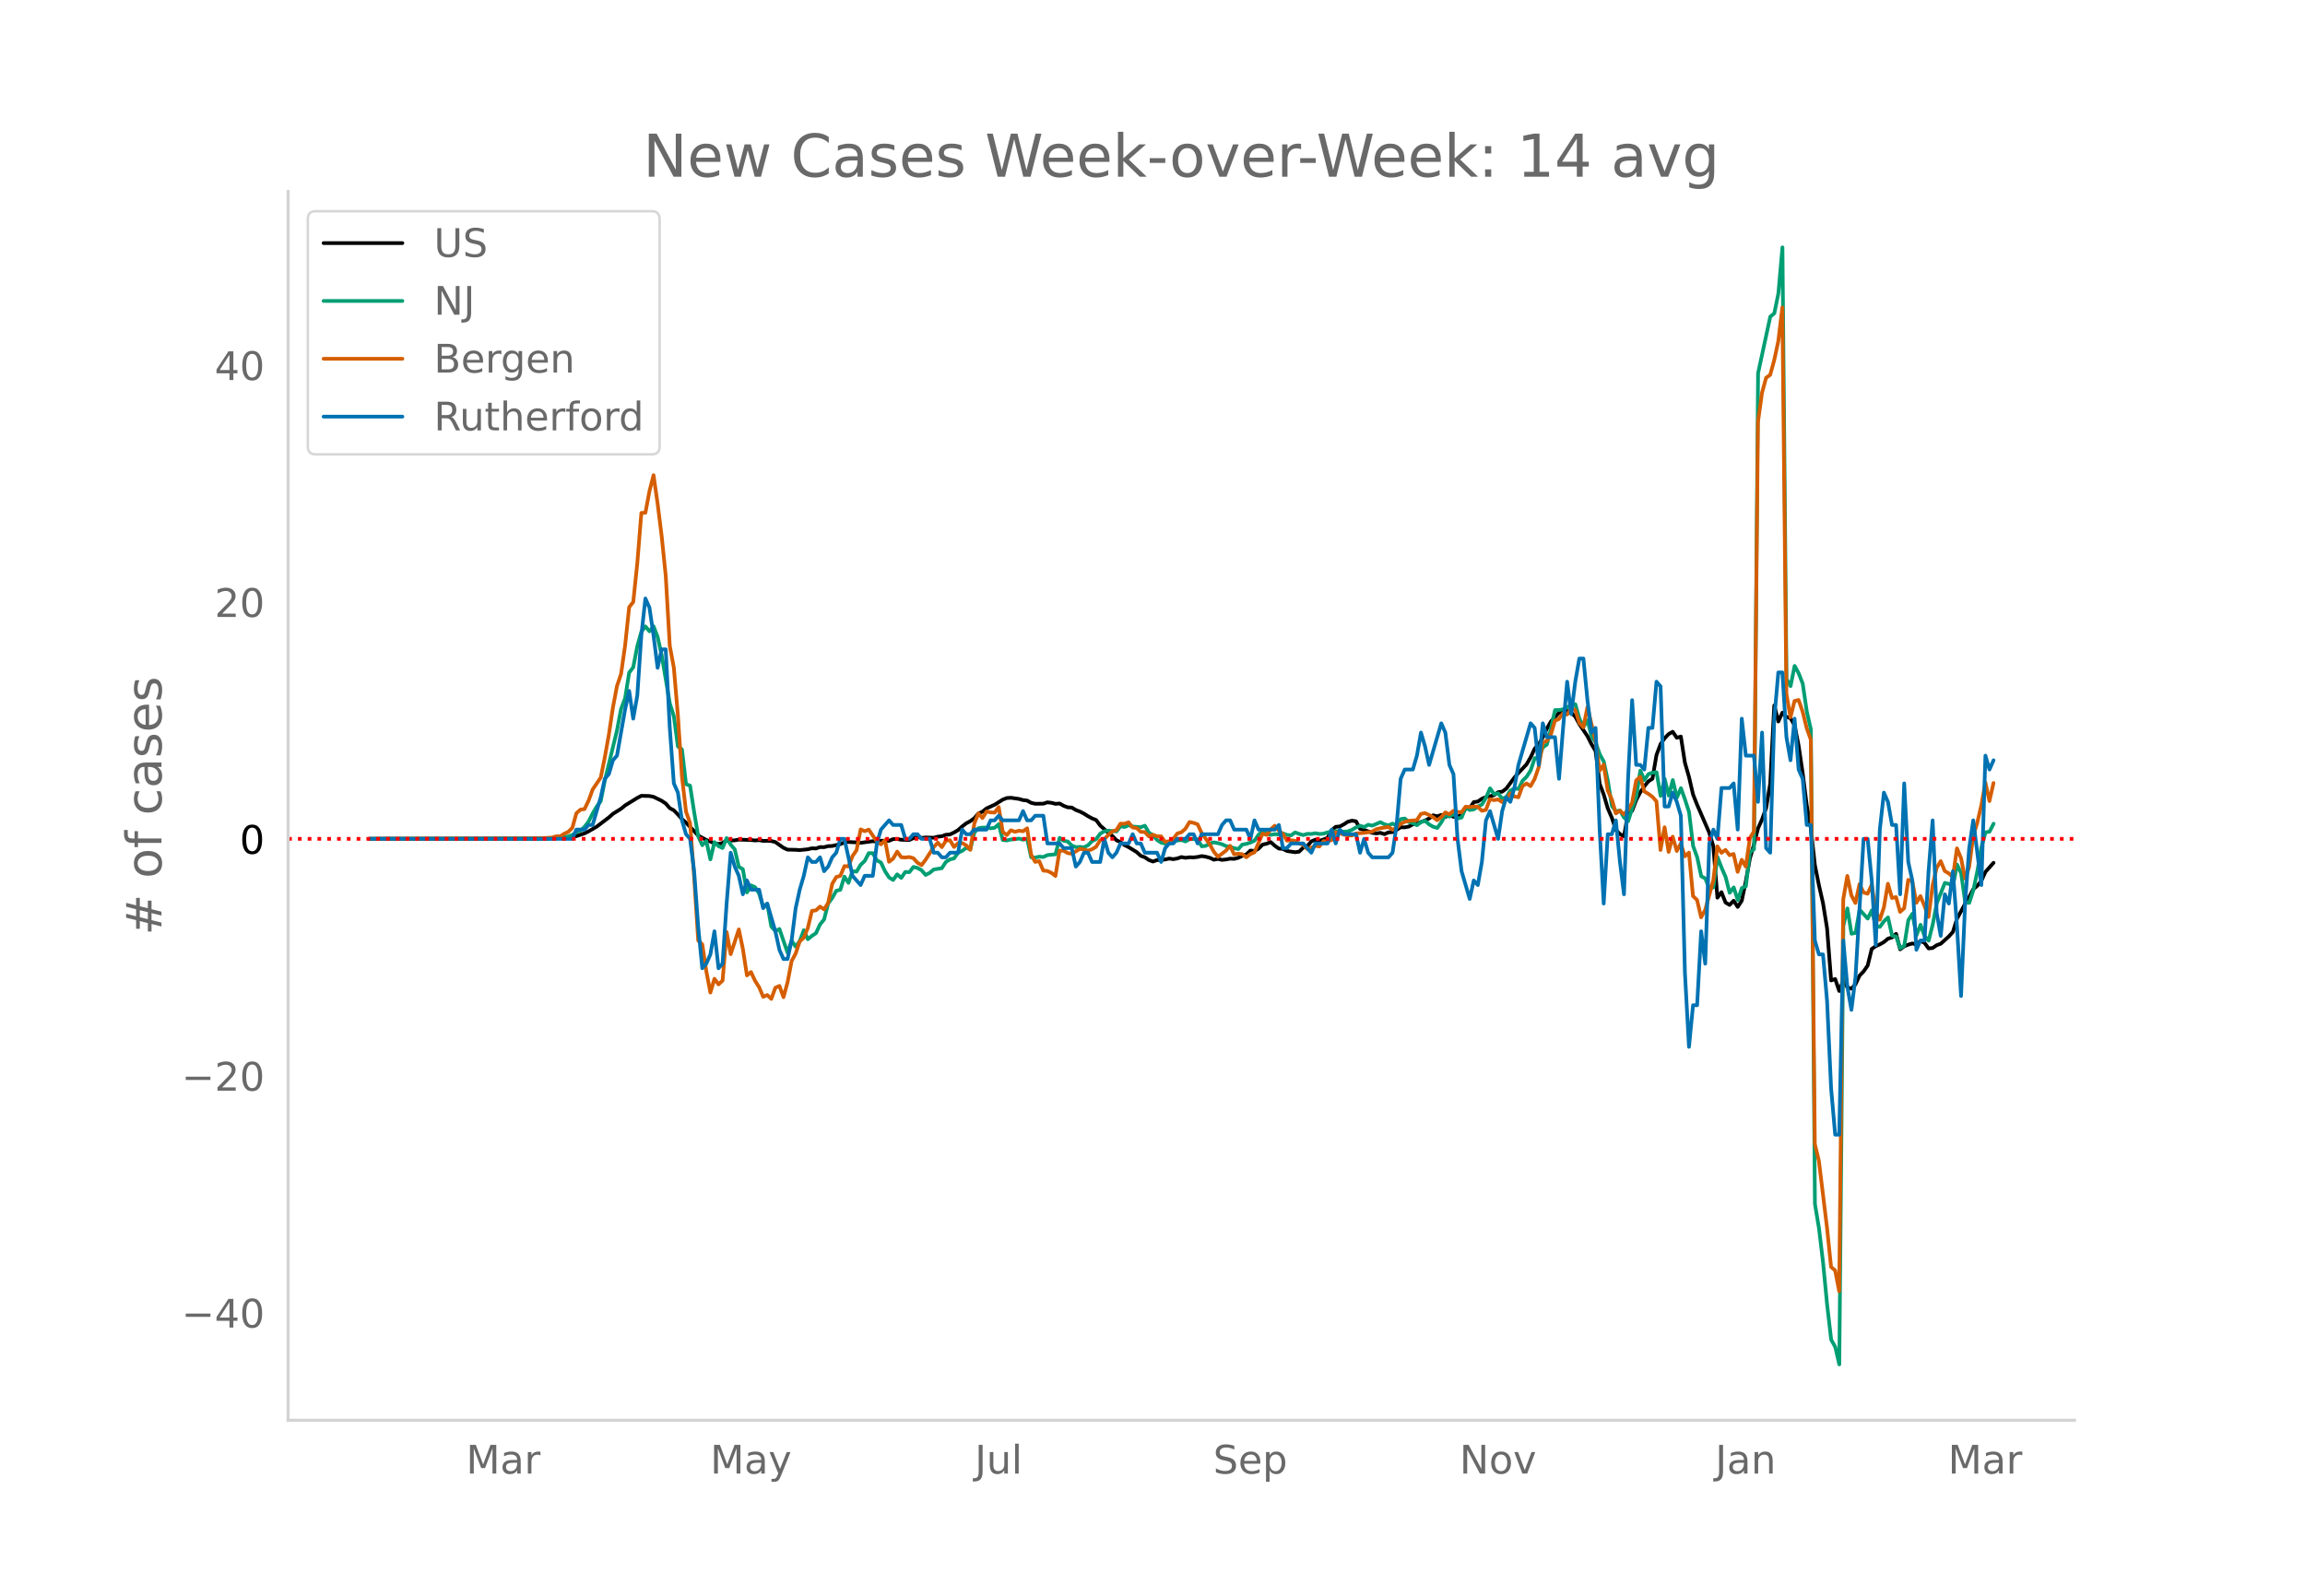 <svg height="864" viewBox="0 0 936 648" width="1248" xmlns="http://www.w3.org/2000/svg" xmlns:xlink="http://www.w3.org/1999/xlink"><defs><style>*{stroke-linecap:butt;stroke-linejoin:round}</style></defs><g id="figure_1"><path d="M0 648h936V0H0z" style="fill:#fff" id="patch_1"/><g id="axes_1"><path d="M117 576.72h725.4V77.76H117z" style="fill:none" id="patch_2"/><path clip-path="url(#p1a6fd7a86a)" d="m149.973 340.626 70.891-.113 8.243-.276 1.649-.116 1.649-.228 1.648-.374 3.297-1.121 1.65-.81 3.296-1.898 4.946-3.75 1.649-1.465 3.297-2.065 1.649-1.355 4.946-3.046 1.648-.857 3.298.086 1.648.335 3.298 1.599 1.648 1.105 1.649 1.876 1.648.885 1.65 1.694 1.648 1.854 1.648 1.474 3.298 3.43 1.648 1.816 3.298 1.75 3.297 1.372 1.648.295 1.65-.427 1.648-.983 1.648.014 1.649-.1 1.649-.291 4.946.17 1.648.17 1.649-.128 1.648.3 1.65-.025 1.648.089 1.648.423 3.298 2.32 1.648.756 3.298.073 1.648.113 3.297-.341 1.65-.39 1.648.074 1.648-.57 1.649.04 1.649-.416 1.648-.068 3.298-.743 1.648-.716 1.649-.169 3.297.172 1.649.178 4.946-.67 1.648.147 1.649-.337 3.297.037 1.649-.69 1.648-.054 1.65.317 3.296.091 1.649-.752 1.649-.504 1.648.415 1.649-.176 3.297.102 1.649-.438 1.648-.164 1.65-.602 1.648-.123 1.648-.793 1.649-.97 1.649-1.47 1.648-1.272 1.649-.887 1.649-1.207 1.648-1.874 1.649-.78 1.648-1.32 3.298-1.505 3.297-2.063 1.649-.658 1.648-.106 3.298.473 1.648.469 1.649.194 1.648.92 1.65.378 3.296-.037 1.649-.546 1.649.19 1.648.428 1.649-.147 1.649.934 1.648.626 1.649.083 1.648.994 1.65.63 1.648.846 1.648 1.048 1.649.887 1.649.668 1.648 2.209 3.298 2.997 1.648 1.24 1.649 1.764 1.648.747 1.65 1.222 1.648.826 3.297 2.016 1.649 1.514 1.648.602 1.649 1.102 1.649.62 1.648-.602 1.649-.041 1.648-.207 1.65-.367 1.648.25 1.648-.288 1.649-.57 1.649.305 1.648-.214 1.649.058 1.649-.188 1.648-.356 1.649.264 1.648.432 1.65.784 1.648-.334 1.648.404 1.649-.184 1.649-.317 1.648.082 1.649-.427 1.649-.78 1.648-.599 1.649-1.569 1.648.168 1.65-.922 1.648-1.674 1.648-.352 1.649-.667 1.649 1.487 1.648 1.157 1.649.149 1.649.828 3.297.503 1.648-.235 1.65-1.637 1.648-.567 1.648-1.969 1.649-.676 1.649.441 1.648-.53 1.649-.674 1.649-3.076 1.648-1.39 1.649-.146 1.648-.86 1.65-1.072 1.648-.422 1.648.251 1.649 3.068 1.649.416 3.297 1.2 1.649.243 1.648-.249 1.649.55 1.648-.732 1.65-.104 1.648-.908 1.648-1.054 1.649.032 1.649-.312 1.648-.919 1.649-.334 3.297-1.21 1.649-.811 1.648-1.309 1.65.416 1.648-.559 1.648.799 1.649-.737 1.649.689 1.648.02 1.649-.99 1.649-2.298 1.648-.22 1.649-2.47 1.648-.236 1.65-1.132 1.648-.687 1.648-.32 1.649-.474 1.649-1.19 1.648-.206 1.649-1.238 3.297-4.47 1.649-1.898 3.297-3.484 1.649-2.851 1.648-3.51 1.649-1.797 1.649-2.803 1.648-3.57 1.649-2.875 3.297-3.562 3.297-.739 1.65.712 1.648 1.63 1.648 3.015 3.298 4.902 1.648 3.252 1.649 2.765 1.649 13.286 1.648 4.361 1.649 5.642 1.648 3.793 1.65 5.026 1.648 1.626 1.648.927 1.649-9.525 1.649-.85 1.648-4.355 1.649-3.15 1.649-2.436 1.648-2.026 1.649-1.061 1.648-9.638 1.65-4.415 1.648-2.36 1.648-1.737 1.649-.913 1.649 2.435 1.648-.499 1.649 10.642 1.649 5.74 1.648 7.122 1.649 4.189 4.946 11.375 1.648 5.478 1.649 20.875 1.649-2.217 1.648 4.184 1.649.981 1.649-1.71 1.648 2.52 1.649-2.542 1.648-7.917 1.65-9.215 1.648-5.668 1.648-6.532 1.649-3.69 1.649-4.604 1.648-9.852 1.649-31.78 1.649 6.51 1.648-3.582 1.649 1.724 1.648.499 1.65 2.897 1.648 8.286 1.648 11.092 1.649 13.084 1.649 9.273 1.648 14.988 1.649 8.223 1.649 7.237 1.648 10.227 1.649 21.202 1.648-.58 1.65 4.864 1.648-4.404 1.648 2.944 1.649.506 1.649-1.758 1.648-3.518 1.649-1.72 1.649-2.376 1.648-6.745 1.649-1.143 1.648-.712 1.65-.947 1.648-1.372 1.648-.506 1.649-1.457 1.649 6.294 1.648-1.259 1.649-.644 1.649-.487 1.648.413 1.649-1.439 1.648.782 1.65 2.256 1.648-.168 1.648-1.137 1.649-.595 3.297-2.977 1.649-1.835 1.649-5.355 3.297-6.063 1.648-2.74 1.65-3.165 1.648-1.389 1.648-2.01 1.649-3.624 3.297-3.707h0" style="fill:none;stroke:#000;stroke-linecap:round;stroke-width:1.5" id="line2d_1"/><path clip-path="url(#p1a6fd7a86a)" d="m149.973 340.624 72.54-.104 4.946-.251 3.297-.623 1.649-.58 1.648-1.165 1.649-.533 1.648-1.605 1.65-2.14 1.648-3.275 1.648-2.843 1.649-2.17 1.649-8.358 4.946-20.368 1.648-8.69 1.649-4.414 1.648-10.37 1.65-2.161 1.648-8.571 1.648-5.86 1.649-2.181 1.649 2 1.648-2.04 1.649 4.279 1.649 7.391 3.297 19.56 1.648 5.283 1.65 12.264 1.648 1.219 1.648 14.105 1.649.635 1.649 10.702 1.648 9.824 1.649 3.624 1.649-1.686 1.648 7.445 1.649-7 1.648 1.616 1.65.77 1.648-4.023 1.648 2.646 1.649 1.95 1.649 7.066 1.648.986 1.649 9.41 1.649-2.87 1.648.735 1.649 2.592 1.648 5.4 1.65-1.22 1.648 9.218 1.648 1.856 1.649-.866 3.297 9.607 1.649-4.807 1.649 2.37 1.648-2.281 1.649-4.39 1.648 3.67 1.65-1.365 1.648-1.106 1.648-3.547 1.649-2.011 1.649-6.498 1.648-2.212 1.649-2.96 1.649-.374 1.648-5.357 1.649 2.533 1.648-4.734 1.65.162 1.648-2.765 1.648-1.547 1.649-3.195 1.649.043 1.648 2.927 1.649.855 1.649 3.52 1.648 2.53 1.649 1.04 1.648-2.29 1.65 1.435 1.648-2.425 1.648.1 1.649-2.123 1.649.41 1.648.928 1.649 1.915 1.649-.843 1.648-1.37 3.297-.53 1.65-2.548 1.648-1.021 1.648-.402 1.649-2.313 1.649-.74 1.648-1.252 1.649.564 1.649-6.753 1.648-1.767 1.649-.26 1.648.016 1.65.279 1.648-.202 1.648-1.454 1.649 6.428 1.649.167 1.648-.406 1.649-.109 1.649-.263 1.648.48 1.649-.426 1.648 7.554 1.65.105 1.648-.345 1.648.12 1.649-.766 3.297-.328 1.649-6.653 1.649 1.184 1.648.27 1.649 1.664 1.648.63 1.65-.108 1.648.178 1.648-.844 1.649-1.686 1.649-.812 1.648-2.19 1.649-.982 1.649-.247 3.297.298 1.648-2.089 1.65.294 1.648-.72 1.648.546 3.298.244 1.648-.585 1.649 2.855 1.649.97 1.648 1.985 1.649 1.064 1.648.394 1.65-.089 1.648-1.238 1.648.085 1.649-.208 1.649.568 1.648-.924 1.649-.054 1.649.15 1.648 2.808 1.649-.193 1.648-.975 1.65-.433 1.648.314 1.648.452 1.649.762 1.649.29 1.648.55 1.649.347 1.649-1.833 1.648-.27 1.649-.546 1.648-.781 1.65-2.425 1.648-1.435 1.648 1.063 1.649.445 1.649-.27 1.648.092 1.649-.402 1.649.623 1.648.166 1.649-1.176 1.648.607 1.65.472 1.648-.506 1.648.042 1.649-.286 1.649.302 1.648-.14 1.649-.526 1.649-.29 1.648-.166 1.649.012 1.648.197 1.65-.14 1.648-.638 1.648-1.001 1.649-.639 1.649.5 1.648-.925 1.649.367 3.297-1.407 1.649.881 1.648.41 1.65-.707 1.648.839 1.648-2.665 1.649-.248 1.649 1.44 1.648.463 1.649.809 1.649-1.273 1.648-.503 1.649 1.459 1.648.955 1.65.491 1.648-2.305 1.648-2.982 1.649.669 1.649-1.122 1.648 1.907 1.649-.425 1.649-4.092 1.648 1.048 1.649-.255 1.648-1.16 1.65-.813 1.648-2.765 1.648-3.814 1.649 2.382 1.649-.348 1.648 2.209 1.649-.685 1.649-2.638 1.648-.854 1.649.193 1.648-3.342 1.65-1.609 1.648-2.576 1.648-5.005 1.649.07 1.649-4.417 1.648-1.18 1.649-6.563 1.649-7.391 1.648-.035 1.649-.279 1.648-.835 1.65-1.075 1.648-.17 1.648 5.89 1.649 3.249 1.649-2.6 1.648 6.591 1.649 2.387 1.649 4.792 1.648 2.967 1.649 7.805 1.648 10.265 1.65 2.135 1.648-.317 1.648 2.881 1.649 1.431 1.649-5.179 1.648-4.664 1.649-10.68 1.649 3.826 1.648-2.402 1.649-.6 1.648-.139 1.65 9.6 1.648-6.896 1.648 6.757 1.649-6.289 1.649 7.12 1.648-3.844 1.649 4.583 1.649 5.114 1.648 13.811 1.649 4.526 1.648 7.735 1.65.901 1.648 4.07 1.648-.473 1.649-12.288 1.649 4.286 1.648 3.786 1.649 6.429 1.649-2.182 1.648 5.14 1.649-4.861 1.648-.754 1.65-13.774 1.648-1.272 1.648-193.292 4.946-22.936 1.649-1.376 1.649-8.092 1.648-18.685 1.649 175.318 1.648 2.831 1.65-8.188 1.648 3.013 1.648 4.243 1.649 11.31 1.649 7.194 1.648 192.738 1.649 9.925 1.649 13.82 1.648 17.122 1.649 14.253 1.648 2.904 1.65 7.117 1.648-178.091 1.648-7.067 1.649 10.27 1.649-.33 1.648-9.445 3.298 3.62 1.648-3.31 1.649 6.447 1.648.232 1.65-2.27 1.648-1.574 1.648 7.399 1.649.356 1.649 4.811 1.648-1.075 1.649-10.397 1.649-2.587 1.648 8.826 1.649-4.336 1.648 4.564 1.65 1.888 1.648-6.506 1.648-8.656 3.298-8.312 1.648.445 1.649.7 1.649-8.56 1.648 3.49 1.649 11.796 1.648.263 1.65-5.101 1.648-7.775 1.648-9.758 1.649-6.01 1.649-.29 1.648-3.226h0" style="fill:none;stroke:#009e73;stroke-linecap:round;stroke-width:1.5" id="line2d_2"/><path clip-path="url(#p1a6fd7a86a)" d="m149.973 340.624 64.297-.11 8.243-.295 1.648-.11 1.649-.516h1.649l1.648-1.032 1.649-.774 1.649-1.622 1.648-5.933 1.649-1.474 1.648-.221 1.65-3.427 1.648-4.496 3.297-4.902 1.649-8.18 1.648-9.25 1.649-11.02 1.649-8.696 1.648-4.902 1.649-11.571 1.648-15.552 1.65-2.063 1.648-15.736 1.648-20.453 1.649-.074 1.649-8.807 1.648-6.45 1.649 11.535 1.649 13.23 1.648 16.067 1.649 28.487 1.648 8.881 1.65 19.458 1.648 24.765 1.648 14.225 1.649 4.643 1.649 22.074 1.648 25.612 1.649 1.548 1.649 10.982 1.648 8.587 1.649-5.602 1.648 2.285 1.65-1.548 1.648-19.716 1.648 8.992 3.298-10.06 1.648 7.96 1.649 10.724 1.649-1.364 1.648 3.575 1.649 2.58 1.648 3.906 1.65-.737 1.648 1.584 1.648-4.532 1.649-.738 1.649 4.57 1.648-6.007 1.649-8.66 1.649-3.059 1.648-4.938 1.649-1.474 1.648-4.017 1.65-6.891 1.648-.221 1.648-1.511 1.649 1.142 1.649-2.653 1.648-7.739 1.649-2.764 1.649-.479 1.648-3.943 1.649.11 1.648-4.2 1.65-2.396 1.648-8.44 1.648.738 1.649-.627 3.297 4.828 1.649 1.142 1.649-1.695 1.648 8.771 1.649-1.29 1.648-2.837 1.65 2.284 1.648.11 1.648-.183 1.649.479 1.649 1.842 1.648.958 1.649-2.21 3.297-5.123 1.649-1.806 1.648 1.843 1.65-2.654 1.648-.147 1.648 2.727 1.649-1.548 1.649-.037 1.648.922 1.649 1.842 1.649-10.76 1.648-4.054 1.649 1.88 1.648-2.654 1.65.368 1.648.074 1.648-2.248 1.649 10.135 1.649 1.216 1.648-1.917 1.649.627 1.649-.442 1.648.22 1.649-1.215L418.7 347l1.65 2.985 1.648-.295 1.648 3.833 1.649.147 1.649.774 1.648 1.253 1.649-10.282 1.649.037 1.648.958 1.649.258 1.648-.921 1.65-1.069 1.648.295 1.648.442 1.649-.553 1.649-.995 1.648-2.653 1.649-.368 1.649-1.77 1.648-1.473 1.649-.516 1.648-2.617 1.65.037 1.648-.59 1.648 2.1 1.649.222 1.649 1.548 1.648.074 1.649 1.768 1.649-.663 1.648.627h1.649l1.648 2.248 1.65-.222 1.648-.884 1.648-2.285 1.649-.479 1.649-1.437 1.648-2.727 1.649.331 1.649.59 1.648 3.538 3.297 4.606 1.65 2.985 1.648 2.064 3.297-2.506 1.649-1.953 1.648 3.464 1.649-.258 1.649.184 1.648 1.253 1.649-1.29 1.648-.7 3.298-7.628 1.648.553 1.649-2.248 1.649-1.511 1.648 1.99 1.649 1.327 1.649 2.763 1.648-.147 1.649.184 1.648 1.069 1.65.59 1.648 1.695 1.648-.553 1.649-.737 1.649.258 1.648-2.174 1.649.147 1.649-.553 1.648-3.206 1.649.332 1.648.663 1.65.295 1.648.037 1.648-.81 3.298-.259 3.297-.516 1.649-.958 1.648-.405 3.297-.516 1.65 1.142 1.648-.774 1.648-1.584 1.649-.848 1.649-.405 3.297-.295 1.649-2.543 1.648-.295 1.649.737 1.648.922 1.65 1.216 1.648-1.253 1.648-1.917 1.649.774 1.649-1.437 1.648.442 1.649.185 1.649-2.285 1.648.147 1.649-.22 1.648.073 1.65 1.658 1.648-.368 1.648-4.386 1.649.442 1.649-.294 1.648 1.068 1.649-1.105 1.649-2.432 1.648 1.253 1.649.331 1.648-4.496 1.65-1.105 1.648 1.068 1.648-2.91 1.649-4.755 1.649-10.024 1.648-.663 1.649-2.616 1.649-5.565 1.648-.737 1.649-2.285 1.648.48 1.65-2.433 1.648.553 1.648 5.343 1.649 1.77 1.649-8.219 3.297 13.71 1.649 12.123 1.648-2.506 1.649 10.54 1.648 3.538 1.65 5.749 1.648-1.106 1.648 1.511 1.649-1.842 1.649-2.875 1.648-9.065 1.649-1.511 1.649 5.97 1.648.958 1.649 1.216 1.648 1.843 1.65 19.752 1.648-9.213 1.648 9.987 1.649-6.191 1.649 5.823 1.648-3.022 1.649 5.196 1.649-1.511 1.648 17.652 1.649 1.585 1.648 7.038 1.65-2.985 3.296-12.05 1.649-13.783 1.649 2.617 1.648-1.18 1.649 2.138 1.649-.48 1.648 7.26 1.649-4.9 1.648 2.763 1.65-11.535 1.648-2.763 1.648-166.313 1.649-11.83 1.649-6.044 1.648-1.179 1.649-5.97 1.649-7.665 1.648-13.746 1.649 156.916 1.648 9.508 1.65-6.634 1.648-.405 1.648 4.754 1.649 6.707 1.649 4.606 1.648 164.213 1.649 6.891 3.297 27.123 1.649 15.92 1.648 1.437 1.65 8.44 1.648-159.164 1.648-9.471 1.649 7.886 1.649 3.096 1.648-7.629 1.649 3.354 1.649.516 1.648-3.612 1.649 10.65 1.648 3.538 1.65-4.975 1.648-9.655 1.648 5.786 1.649-.369 1.649 6.007 1.648-1.474 1.649-11.534 1.649.59 1.648 8.733 1.649-2.727 1.648 4.017 1.65 4.459 1.648-12.825 1.648-7.112 1.649-2.727 1.649 4.017 1.648.958 1.649 1.437 1.649-11.608 1.648 3.98 1.649 8.292 1.648-4.68 1.65-12.604 1.648-5.38 1.648-7.113 1.649-9.213 1.649 7.518 1.648-7.334h0" style="fill:none;stroke:#d55e00;stroke-linecap:round;stroke-width:1.5" id="line2d_3"/><path clip-path="url(#p1a6fd7a86a)" d="M149.973 340.624h82.432l1.648-3.753h3.297l1.65-1.877h1.648l3.297-11.262 1.649-7.508 1.648-1.877 1.649-5.63 1.649-1.877 3.297-18.77 1.648-7.507 1.65 11.261 1.648-9.385 1.648-24.4 1.649-15.015 1.649 3.754 1.648 11.261 1.649 13.139 1.649-7.508h1.648l1.649 31.908 1.648 22.523 1.65 3.754 1.648 11.262 1.648 5.63 1.649 1.877 1.649 13.139 1.648 22.523 1.649 16.893 1.649-1.877 1.648-3.754 1.649-9.385 1.648 15.016 1.65-1.877 1.648-24.4 1.648-20.647 1.649 5.631 1.649 3.754 1.648 7.508 1.649-5.631 1.649 3.754h3.297l1.648 7.507 1.65-1.877 3.296 11.262 1.649 7.508 1.649 3.754h1.648l1.649-7.508 1.649-13.139 1.648-7.507 1.649-5.631 1.648-7.508 1.65 1.877h1.648l1.648-1.877 1.649 5.63 1.649-1.876 1.648-3.754 1.649-1.877 1.649-5.63h1.648l3.297 15.015 3.298 3.754 1.648-3.754h3.298l1.648-13.139 1.649-5.63 3.297-3.754 1.649 1.877h3.297l1.649 5.63h1.648l1.649-1.877h1.649l1.648 1.877h3.298l1.648 5.631h1.649l1.648 1.877h1.65l1.648-1.877h3.297l1.649-9.384 1.648 1.876h1.649l1.649-1.876h4.945l1.65-3.754h1.648l1.648-1.877 1.649 1.877h6.595l1.648-3.754 1.649 3.754h1.648l1.65-1.877h3.296l1.649 11.261h4.946l1.649 1.877h3.297l1.648 7.508 1.65-1.877 1.648-3.754h1.648l1.649 3.754h3.297l1.649-9.385 1.649 5.631 1.648 1.877 1.649-1.877 1.648-3.754h3.298l1.648-3.754 1.649 3.754h1.649l1.648 3.754h4.946l1.649 3.754 1.648-5.63 1.65-1.878h1.648l1.648-1.877h3.298l1.648-1.877h1.649l1.649 3.754 1.648-3.754h6.595l1.648-3.753 1.649-1.877h1.649l1.648 3.754h4.946l1.649 3.753 1.648-7.507 1.65 3.754h6.594l1.648-1.877 1.649 9.384h1.649l1.648-1.877h4.946l3.297 3.754 1.649-3.754h4.946l1.649-5.63 1.648 5.63 1.649-5.63 1.648 1.876h4.946l1.649 7.508 1.649-5.63 1.648 5.63 1.649 1.877h6.594l1.65-1.877 1.648-11.261 1.648-18.77 1.649-3.754h3.297l1.649-5.63 1.649-9.385 1.648 5.63 1.649 7.508 4.946-16.892 1.648 3.754 1.649 13.138 1.649 3.754 1.648 26.277 1.649 13.139 3.297 11.262 1.649-7.508 1.648 1.877 1.65-9.385 1.648-16.892 1.648-3.754 3.298 11.261 1.648-11.261 1.649-5.631 1.649 1.877 1.648-5.63 1.649-9.386 4.946-16.892 1.648 1.877 1.649 15.015 1.649-16.892 1.648 5.63h3.298l1.648 16.893 1.649-20.646 1.648-18.77 1.65 13.14 1.648-13.14 1.648-9.384h1.649l1.649 16.892 1.648 13.139 1.649-1.877 1.649 41.293 1.648 30.03 1.649-28.154h1.648l1.65-5.63 1.648 16.892 1.648 13.139 1.649-46.924 1.649-31.908 1.648 26.277h1.649l1.649 1.877 1.648-16.892h1.649l1.648-18.77 1.65 1.878 1.648 48.8h1.648l1.649-5.63 1.649 3.753 1.648 5.63 1.649 63.816 1.649 30.031 1.648-16.892h1.649l1.648-30.03 1.65 13.138 1.648-48.8 1.648-5.631 1.649 3.753 1.649-20.646h3.297l1.649-1.877 1.648 18.77 1.649-45.047 1.648 15.016h3.298l1.648 18.769 1.649-28.154 1.649 46.923 1.648 1.877 1.649-54.43 1.649-18.77h1.648l1.649 26.277 1.648 9.385 1.65-16.893 1.648 20.646 1.648 3.754 1.649 18.77h1.649l1.648 46.923 1.649 5.63h1.649l1.648 18.77 1.649 35.662 1.648 18.77h1.65l1.648-78.832 1.648 18.77 1.649 9.384 1.649-13.139 3.297-56.308h1.649l1.648 16.893 1.649 26.277 1.648-46.923 1.65-15.016 1.648 3.754 1.648 9.385h1.649l1.649 28.154 1.648-45.047 1.649 31.908 1.649 7.508 1.648 28.154 1.649-3.754h1.648l1.65-28.154 1.648-20.646 1.648 37.538 1.649 9.385 1.649-16.892 1.648 3.753 1.649-13.138 1.649 22.523 1.648 28.154 1.649-37.539 1.648-22.523 1.65-11.261 3.296 26.277 1.649-52.554 1.649 5.63 1.648-3.753h0" style="fill:none;stroke:#0072b2;stroke-linecap:round;stroke-width:1.5" id="line2d_4"/><path clip-path="url(#p1a6fd7a86a)" d="M117 340.624h725.4" style="fill:none;stroke:red;stroke-dasharray:1.5,2.475;stroke-dashoffset:0;stroke-width:1.5" id="line2d_5"/><path d="M117 576.72V77.76" style="fill:none;stroke:#d3d3d3;stroke-linecap:square;stroke-linejoin:miter;stroke-width:1.25" id="patch_3"/><path d="M117 576.72h725.4" style="fill:none;stroke:#d3d3d3;stroke-linecap:square;stroke-linejoin:miter;stroke-width:1.25" id="patch_4"/><g id="matplotlib.axis_1"><g id="xtick_1"><g style="fill:#696969" transform="matrix(.16 0 0 -.16 189.284 598.378)" id="text_1"><defs><path d="M9.813 72.906h14.703l18.593-49.61 18.703 49.61h14.704V0H66.89v64.016l-18.797-50h-9.907l-18.796 50V0H9.813z" id="DejaVuSans-77"/><path d="M34.281 27.484q-10.89 0-15.093-2.484-4.204-2.484-4.204-8.5 0-4.781 3.157-7.594 3.156-2.797 8.562-2.797 7.485 0 12 5.297 4.516 5.297 4.516 14.078v2zm17.922 3.72V0H43.22v8.297Q40.14 3.328 35.547.953q-4.594-2.375-11.234-2.375-8.391 0-13.36 4.719Q6 8.016 6 15.922q0 9.219 6.172 13.906 6.187 4.688 18.437 4.688h12.61v.89q0 6.203-4.078 9.594-4.078 3.39-11.453 3.39-4.688 0-9.141-1.124-4.438-1.125-8.531-3.375v8.312q4.921 1.906 9.562 2.844 4.64.953 9.031.953 11.875 0 17.735-6.156 5.86-6.14 5.86-18.64z" id="DejaVuSans-97"/><path d="M41.11 46.297q-1.516.875-3.297 1.281Q36.03 48 33.89 48q-7.625 0-11.703-4.953-4.079-4.953-4.079-14.234V0H9.08v54.688h9.03v-8.5q2.844 4.984 7.375 7.39Q30.031 56 36.531 56q.922 0 2.047-.125 1.125-.11 2.484-.36z" id="DejaVuSans-114"/></defs><use xlink:href="#DejaVuSans-77"/><use x="86.279" xlink:href="#DejaVuSans-97"/><use x="147.559" xlink:href="#DejaVuSans-114"/></g></g><g id="xtick_2"><g style="fill:#696969" transform="matrix(.16 0 0 -.16 288.405 598.378)" id="text_2"><defs><path d="M32.172-5.078q-3.797-9.766-7.422-12.735-3.61-2.984-9.656-2.984H7.906v7.516h5.282q3.703 0 5.75 1.765Q21-9.766 23.483-3.219l1.61 4.094-22.11 53.813H12.5l17.094-42.766 17.093 42.766h9.516z" id="DejaVuSans-121"/></defs><use xlink:href="#DejaVuSans-77"/><use x="86.279" xlink:href="#DejaVuSans-97"/><use x="147.559" xlink:href="#DejaVuSans-121"/></g></g><g id="xtick_3"><g style="fill:#696969" transform="matrix(.16 0 0 -.16 395.859 598.378)" id="text_3"><defs><path d="M9.813 72.906h9.859V5.078q0-13.187-5-19.14-5-5.954-16.094-5.954h-3.75v8.297h3.078q6.531 0 9.219 3.672Q9.813-4.39 9.813 5.078z" id="DejaVuSans-74"/><path d="M8.5 21.578v33.11h8.984V21.922q0-7.766 3.016-11.656 3.031-3.875 9.094-3.875 7.265 0 11.484 4.64 4.234 4.64 4.234 12.656v31h8.985V0h-8.984v8.406Q42.047 3.422 37.718 1q-4.313-2.422-10.032-2.422-9.421 0-14.312 5.86Q8.5 10.296 8.5 21.578zM31.11 56z" id="DejaVuSans-117"/><path d="M9.422 75.984h8.984V0H9.422z" id="DejaVuSans-108"/></defs><use xlink:href="#DejaVuSans-74"/><use x="29.492" xlink:href="#DejaVuSans-117"/><use x="92.871" xlink:href="#DejaVuSans-108"/></g></g><g id="xtick_4"><g style="fill:#696969" transform="matrix(.16 0 0 -.16 492.647 598.378)" id="text_4"><defs><path d="M53.516 70.516V60.89q-5.61 2.687-10.594 4-4.984 1.328-9.625 1.328-8.047 0-12.422-3.125t-4.375-8.89q0-4.845 2.906-7.313 2.907-2.453 11.016-3.97l5.953-1.218q11.031-2.11 16.281-7.406 5.25-5.297 5.25-14.172 0-10.61-7.11-16.078-7.093-5.469-20.812-5.469-5.172 0-11.015 1.172Q13.14.922 6.89 3.219v10.156q6-3.36 11.765-5.078 5.766-1.703 11.328-1.703 8.438 0 13.032 3.312 4.593 3.328 4.593 9.485 0 5.359-3.297 8.39-3.296 3.032-10.812 4.547L27.484 33.5q-11.03 2.188-15.968 6.875-4.922 4.688-4.922 13.047 0 9.672 6.812 15.234 6.813 5.563 18.766 5.563 5.14 0 10.453-.938 5.328-.922 10.89-2.765z" id="DejaVuSans-83"/><path d="M56.203 29.594v-4.39H14.891q.593-9.282 5.593-14.142 5-4.859 13.938-4.859 5.172 0 10.031 1.266 4.86 1.265 9.656 3.812v-8.5Q49.266.734 44.187-.344 39.11-1.422 33.892-1.422q-13.094 0-20.735 7.61-7.64 7.625-7.64 20.625 0 13.421 7.25 21.296Q20.016 56 32.328 56q11.031 0 17.453-7.11 6.422-7.093 6.422-19.296zm-8.984 2.64q-.094 7.36-4.125 11.75-4.032 4.407-10.672 4.407-7.516 0-12.031-4.25-4.516-4.25-5.203-11.97z" id="DejaVuSans-101"/><path d="M18.11 8.203v-29H9.077v75.484h9.031v-8.296q2.844 4.875 7.157 7.234Q29.594 56 35.594 56q9.968 0 16.187-7.906 6.235-7.907 6.235-20.797T51.78 6.484q-6.218-7.906-16.187-7.906-6 0-10.328 2.375-4.313 2.375-7.157 7.25zm30.578 19.094q0 9.906-4.079 15.547-4.078 5.64-11.203 5.64-7.14 0-11.218-5.64-4.079-5.64-4.079-15.547 0-9.906 4.078-15.547 4.079-5.64 11.22-5.64 7.124 0 11.202 5.64t4.078 15.547z" id="DejaVuSans-112"/></defs><use xlink:href="#DejaVuSans-83"/><use x="63.477" xlink:href="#DejaVuSans-101"/><use x="125" xlink:href="#DejaVuSans-112"/></g></g><g id="xtick_5"><g style="fill:#696969" transform="matrix(.16 0 0 -.16 592.679 598.378)" id="text_5"><defs><path d="M9.813 72.906h13.28l32.329-60.984v60.984h9.562V0h-13.28L19.39 60.984V0H9.813z" id="DejaVuSans-78"/><path d="M30.61 48.39q-7.22 0-11.422-5.64-4.204-5.64-4.204-15.453 0-9.813 4.172-15.453 4.188-5.64 11.453-5.64 7.188 0 11.375 5.655 4.203 5.672 4.203 15.438 0 9.719-4.203 15.406-4.187 5.688-11.375 5.688zm0 7.61q11.718 0 18.406-7.625 6.703-7.61 6.703-21.078 0-13.422-6.703-21.078-6.688-7.64-18.407-7.64-11.765 0-18.437 7.64-6.656 7.656-6.656 21.078 0 13.469 6.656 21.078Q18.844 56 30.609 56z" id="DejaVuSans-111"/><path d="M2.984 54.688H12.5L29.594 8.797l17.093 45.89h9.516L35.687 0H23.485z" id="DejaVuSans-118"/></defs><use xlink:href="#DejaVuSans-78"/><use x="74.805" xlink:href="#DejaVuSans-111"/><use x="135.986" xlink:href="#DejaVuSans-118"/></g></g><g id="xtick_6"><g style="fill:#696969" transform="matrix(.16 0 0 -.16 696.528 598.378)" id="text_6"><defs><path d="M54.89 33.016V0h-8.984v32.719q0 7.765-3.031 11.61-3.031 3.858-9.078 3.858-7.281 0-11.484-4.64-4.204-4.625-4.204-12.64V0H9.08v54.688h9.03v-8.5q3.235 4.937 7.594 7.374Q30.078 56 35.797 56q9.422 0 14.25-5.828 4.844-5.828 4.844-17.156z" id="DejaVuSans-110"/></defs><use xlink:href="#DejaVuSans-74"/><use x="29.492" xlink:href="#DejaVuSans-97"/><use x="90.771" xlink:href="#DejaVuSans-110"/></g></g><g id="xtick_7"><g style="fill:#696969" transform="matrix(.16 0 0 -.16 791.036 598.378)" id="text_7"><use xlink:href="#DejaVuSans-77"/><use x="86.279" xlink:href="#DejaVuSans-97"/><use x="147.559" xlink:href="#DejaVuSans-114"/></g></g></g><g id="matplotlib.axis_2"><g id="ytick_1"><g style="fill:#696969" transform="matrix(.16 0 0 -.16 73.733 539.083)" id="text_8"><defs><path d="M10.594 35.5h62.593v-8.297H10.594z" id="DejaVuSans-8722"/><path d="M37.797 64.313 12.89 25.39h24.906zm-2.594 8.593H47.61V25.391h10.407v-8.203H47.609V0h-9.812v17.188H4.89v9.515z" id="DejaVuSans-52"/><path d="M31.781 66.406q-7.61 0-11.453-7.5Q16.5 51.422 16.5 36.375q0-14.984 3.828-22.484 3.844-7.5 11.453-7.5 7.672 0 11.5 7.5 3.844 7.5 3.844 22.484 0 15.047-3.844 22.531-3.828 7.5-11.5 7.5zm0 7.813q12.266 0 18.735-9.703 6.468-9.688 6.468-28.141 0-18.406-6.468-28.11-6.47-9.687-18.735-9.687-12.25 0-18.718 9.688-6.47 9.703-6.47 28.109 0 18.453 6.47 28.14Q19.53 74.22 31.78 74.22z" id="DejaVuSans-48"/></defs><use xlink:href="#DejaVuSans-8722"/><use x="83.789" xlink:href="#DejaVuSans-52"/><use x="147.412" xlink:href="#DejaVuSans-48"/></g></g><g id="ytick_2"><g style="fill:#696969" transform="matrix(.16 0 0 -.16 73.733 442.893)" id="text_9"><defs><path d="M19.188 8.297h34.421V0H7.33v8.297q5.609 5.812 15.296 15.594 9.703 9.797 12.188 12.64 4.734 5.313 6.609 9 1.89 3.688 1.89 7.25 0 5.813-4.078 9.469-4.078 3.672-10.625 3.672-4.64 0-9.797-1.61-5.14-1.609-11-4.89v9.969Q13.767 71.78 18.938 73q5.188 1.219 9.485 1.219 11.328 0 18.062-5.672 6.735-5.656 6.735-15.125 0-4.5-1.688-8.531-1.672-4.016-6.125-9.485-1.218-1.422-7.765-8.187-6.532-6.766-18.453-18.922z" id="DejaVuSans-50"/></defs><use xlink:href="#DejaVuSans-8722"/><use x="83.789" xlink:href="#DejaVuSans-50"/><use x="147.412" xlink:href="#DejaVuSans-48"/></g></g><g id="ytick_3"><use xlink:href="#DejaVuSans-48" transform="matrix(.16 0 0 -.16 97.32 346.703)" id="text_10"/></g><g id="ytick_4"><g style="fill:#696969" transform="matrix(.16 0 0 -.16 87.14 250.513)" id="text_11"><use xlink:href="#DejaVuSans-50"/><use x="63.623" xlink:href="#DejaVuSans-48"/></g></g><g id="ytick_5"><g style="fill:#696969" transform="matrix(.16 0 0 -.16 87.14 154.324)" id="text_12"><use xlink:href="#DejaVuSans-52"/><use x="63.623" xlink:href="#DejaVuSans-48"/></g></g><g style="fill:#696969" transform="matrix(0 -.2 -.2 0 65.573 379.813)" id="text_13"><defs><path d="M51.125 44H36.922l-4.11-16.313h14.313zm-7.328 27.781-5.078-20.265h14.265L58.11 71.78h7.813L60.89 51.516h15.234V44h-17.14l-4-16.313h15.53V20.22H53.079L48 0h-7.813l5.032 20.219H30.906L25.875 0h-7.86l5.079 20.219H7.719v7.468h17.187L29 44H13.281v7.516h17.625l4.985 20.265z" id="DejaVuSans-35"/><path d="M37.11 75.984V68.5h-8.594q-4.828 0-6.72-1.953-1.874-1.953-1.874-7.031v-4.828h14.797v-6.985H19.922V0H10.89v47.703H2.297v6.984h8.594V58.5q0 9.125 4.25 13.297 4.25 4.187 13.468 4.187z" id="DejaVuSans-102"/><path d="M48.781 52.594v-8.407q-3.812 2.11-7.64 3.157-3.828 1.047-7.735 1.047-8.75 0-13.593-5.547-4.829-5.532-4.829-15.547 0-10.016 4.829-15.563 4.843-5.53 13.593-5.53 3.907 0 7.735 1.046 3.828 1.047 7.64 3.156V2.094Q45.016.344 40.984-.531q-4.015-.89-8.562-.89-12.36 0-19.64 7.765-7.266 7.765-7.266 20.953 0 13.375 7.343 21.031Q20.22 56 33.016 56q4.14 0 8.093-.86 3.953-.843 7.672-2.546z" id="DejaVuSans-99"/><path d="M44.281 53.078v-8.5q-3.797 1.953-7.906 2.922-4.094.984-8.5.984-6.688 0-10.031-2.047-3.344-2.046-3.344-6.156 0-3.125 2.39-4.906 2.391-1.781 9.626-3.39l3.078-.688q9.562-2.047 13.593-5.781 4.032-3.735 4.032-10.422 0-7.625-6.032-12.078-6.03-4.438-16.578-4.438-4.39 0-9.156.86Q10.688.296 5.422 2v9.281q4.984-2.594 9.812-3.89 4.829-1.282 9.579-1.282 6.343 0 9.75 2.172 3.421 2.172 3.421 6.125 0 3.656-2.468 5.61-2.453 1.953-10.813 3.765l-3.125.735q-8.344 1.75-12.062 5.39-3.704 3.64-3.704 9.985 0 7.718 5.47 11.906Q16.75 56 26.811 56q4.97 0 9.36-.734 4.406-.72 8.11-2.188z" id="DejaVuSans-115"/></defs><use xlink:href="#DejaVuSans-35"/><use x="83.789" xlink:href="#DejaVuSans-32"/><use x="115.576" xlink:href="#DejaVuSans-111"/><use x="176.758" xlink:href="#DejaVuSans-102"/><use x="211.963" xlink:href="#DejaVuSans-32"/><use x="243.75" xlink:href="#DejaVuSans-99"/><use x="298.73" xlink:href="#DejaVuSans-97"/><use x="360.01" xlink:href="#DejaVuSans-115"/><use x="412.109" xlink:href="#DejaVuSans-101"/><use x="473.633" xlink:href="#DejaVuSans-115"/></g></g><g style="fill:#696969" transform="matrix(.24 0 0 -.24 261.11 71.76)" id="text_14"><defs><path d="M4.203 54.688h8.985l11.234-42.672 11.172 42.672h10.593l11.235-42.672 11.187 42.672h8.985L63.28 0H52.688L40.922 44.828 29.109 0H18.5z" id="DejaVuSans-119"/><path d="M64.406 67.281v-10.39q-4.984 4.64-10.625 6.922-5.64 2.296-11.984 2.296-12.5 0-19.14-7.64-6.641-7.64-6.641-22.094 0-14.406 6.64-22.047 6.64-7.64 19.14-7.64 6.345 0 11.985 2.296 5.64 2.297 10.625 6.938V5.609Q59.234 2.094 53.437.33q-5.78-1.75-12.218-1.75-16.563 0-26.094 10.124-9.516 10.14-9.516 27.672 0 17.578 9.516 27.703 9.531 10.14 26.094 10.14 6.531 0 12.312-1.734 5.797-1.734 10.875-5.203z" id="DejaVuSans-67"/><path d="M3.328 72.906h9.953L28.61 11.281l15.282 61.625h11.093l15.328-61.625 15.282 61.625h10.015L77.297 0H64.89L49.516 63.281 33.984 0H21.578z" id="DejaVuSans-87"/><path d="M9.078 75.984h9.031V31.11l26.813 23.578H56.39l-29-25.578L57.625 0H45.906L18.11 26.703V0H9.08z" id="DejaVuSans-107"/><path d="M4.89 31.39h26.313v-8H4.891z" id="DejaVuSans-45"/><path d="M11.719 12.406h10.297V0H11.719zm0 39.297h10.297v-12.39H11.719z" id="DejaVuSans-58"/><path d="M12.406 8.297h16.11v55.625l-17.532-3.516v8.985l17.438 3.515h9.86V8.296H54.39V0H12.406z" id="DejaVuSans-49"/><path d="M45.406 27.984q0 9.766-4.031 15.125-4.016 5.375-11.297 5.375-7.219 0-11.25-5.375-4.031-5.359-4.031-15.125 0-9.718 4.031-15.093t11.25-5.375q7.281 0 11.297 5.375 4.031 5.375 4.031 15.093zm8.985-21.203q0-13.953-6.203-20.765Q42-20.797 29.203-20.797q-4.734 0-8.937.703-4.203.703-8.157 2.172v8.735q3.954-2.141 7.813-3.157 3.86-1.031 7.86-1.031 8.843 0 13.234 4.61 4.39 4.609 4.39 13.937v4.453q-2.781-4.844-7.125-7.234Q33.938 0 27.875 0 17.828 0 11.672 7.656q-6.156 7.672-6.156 20.328 0 12.688 6.156 20.344Q17.828 56 27.875 56q6.063 0 10.406-2.39 4.344-2.391 7.125-7.22v8.297h8.985z" id="DejaVuSans-103"/></defs><use xlink:href="#DejaVuSans-78"/><use x="74.805" xlink:href="#DejaVuSans-101"/><use x="136.328" xlink:href="#DejaVuSans-119"/><use x="218.115" xlink:href="#DejaVuSans-32"/><use x="249.902" xlink:href="#DejaVuSans-67"/><use x="319.727" xlink:href="#DejaVuSans-97"/><use x="381.006" xlink:href="#DejaVuSans-115"/><use x="433.105" xlink:href="#DejaVuSans-101"/><use x="494.629" xlink:href="#DejaVuSans-115"/><use x="546.729" xlink:href="#DejaVuSans-32"/><use x="578.516" xlink:href="#DejaVuSans-87"/><use x="671.518" xlink:href="#DejaVuSans-101"/><use x="733.041" xlink:href="#DejaVuSans-101"/><use x="794.564" xlink:href="#DejaVuSans-107"/><use x="852.475" xlink:href="#DejaVuSans-45"/><use x="890.434" xlink:href="#DejaVuSans-111"/><use x="951.615" xlink:href="#DejaVuSans-118"/><use x="1010.795" xlink:href="#DejaVuSans-101"/><use x="1072.318" xlink:href="#DejaVuSans-114"/><use x="1107.057" xlink:href="#DejaVuSans-45"/><use x="1139.141" xlink:href="#DejaVuSans-87"/><use x="1232.143" xlink:href="#DejaVuSans-101"/><use x="1293.666" xlink:href="#DejaVuSans-101"/><use x="1355.189" xlink:href="#DejaVuSans-107"/><use x="1413.1" xlink:href="#DejaVuSans-58"/><use x="1446.791" xlink:href="#DejaVuSans-32"/><use x="1478.578" xlink:href="#DejaVuSans-49"/><use x="1542.201" xlink:href="#DejaVuSans-52"/><use x="1605.824" xlink:href="#DejaVuSans-32"/><use x="1637.611" xlink:href="#DejaVuSans-97"/><use x="1698.891" xlink:href="#DejaVuSans-118"/><use x="1758.07" xlink:href="#DejaVuSans-103"/></g><g id="legend_1"><path d="M128.2 184.5h136.45q3.2 0 3.2-3.2V88.96q0-3.2-3.2-3.2H128.2q-3.2 0-3.2 3.2v92.34q0 3.2 3.2 3.2z" style="fill:none;opacity:.8;stroke:#ccc;stroke-linejoin:miter" id="patch_5"/><path d="M131.4 98.718h32" style="fill:none;stroke:#000;stroke-linecap:round;stroke-width:1.5" id="line2d_6"/><g style="fill:#696969" transform="matrix(.16 0 0 -.16 176.2 104.317)" id="text_15"><defs><path d="M8.688 72.906h9.921V28.61q0-11.718 4.235-16.875 4.25-5.14 13.781-5.14 9.469 0 13.719 5.14 4.25 5.157 4.25 16.875v44.297H64.5V27.391q0-14.25-7.063-21.532-7.046-7.28-20.812-7.28-13.828 0-20.89 7.28-7.047 7.282-7.047 21.532z" id="DejaVuSans-85"/></defs><use xlink:href="#DejaVuSans-85"/><use x="73.193" xlink:href="#DejaVuSans-83"/></g><path d="M131.4 122.203h32" style="fill:none;stroke:#009e73;stroke-linecap:round;stroke-width:1.5" id="line2d_8"/><g style="fill:#696969" transform="matrix(.16 0 0 -.16 176.2 127.802)" id="text_16"><use xlink:href="#DejaVuSans-78"/><use x="74.805" xlink:href="#DejaVuSans-74"/></g><path d="M131.4 145.688h32" style="fill:none;stroke:#d55e00;stroke-linecap:round;stroke-width:1.5" id="line2d_10"/><g style="fill:#696969" transform="matrix(.16 0 0 -.16 176.2 151.287)" id="text_17"><defs><path d="M19.672 34.813V8.108H35.5q7.953 0 11.781 3.297 3.844 3.297 3.844 10.078 0 6.844-3.844 10.078-3.828 3.25-11.781 3.25zm0 29.984V42.828h14.61q7.218 0 10.75 2.703 3.546 2.719 3.546 8.282 0 5.515-3.547 8.25-3.531 2.734-10.75 2.734zm-9.86 8.11h25.204q11.28 0 17.375-4.688Q58.5 63.53 58.5 54.89q0-6.703-3.125-10.657-3.125-3.953-9.188-4.922 7.282-1.562 11.313-6.53 4.031-4.954 4.031-12.376 0-9.765-6.64-15.093Q48.25 0 35.984 0H9.812z" id="DejaVuSans-66"/></defs><use xlink:href="#DejaVuSans-66"/><use x="68.604" xlink:href="#DejaVuSans-101"/><use x="130.127" xlink:href="#DejaVuSans-114"/><use x="169.49" xlink:href="#DejaVuSans-103"/><use x="232.967" xlink:href="#DejaVuSans-101"/><use x="294.49" xlink:href="#DejaVuSans-110"/></g><path d="M131.4 169.173h32" style="fill:none;stroke:#0072b2;stroke-linecap:round;stroke-width:1.5" id="line2d_12"/><g style="fill:#696969" transform="matrix(.16 0 0 -.16 176.2 174.773)" id="text_18"><defs><path d="M44.39 34.188q3.172-1.079 6.172-4.594 3-3.516 6.032-9.672L66.609 0H56l-9.313 18.703q-3.624 7.328-7.015 9.719-3.39 2.39-9.25 2.39h-10.75V0h-9.86v72.906h22.266q12.5 0 18.656-5.234 6.157-5.219 6.157-15.766 0-6.89-3.203-11.437-3.204-4.532-9.297-6.282zM19.673 64.797V38.922h12.406q7.125 0 10.766 3.297 3.64 3.297 3.64 9.687 0 6.39-3.64 9.64-3.64 3.25-10.766 3.25z" id="DejaVuSans-82"/><path d="M18.313 70.219V54.688h18.5v-6.985h-18.5V18.016q0-6.688 1.828-8.594 1.828-1.906 7.453-1.906h9.218V0h-9.218q-10.407 0-14.36 3.875-3.953 3.89-3.953 14.14v29.688H2.687v6.984h6.594V70.22z" id="DejaVuSans-116"/><path d="M54.89 33.016V0h-8.984v32.719q0 7.765-3.031 11.61-3.031 3.858-9.078 3.858-7.281 0-11.484-4.64-4.204-4.625-4.204-12.64V0H9.08v75.984h9.03V46.188q3.235 4.937 7.594 7.374Q30.078 56 35.797 56q9.422 0 14.25-5.828 4.844-5.828 4.844-17.156z" id="DejaVuSans-104"/><path d="M45.406 46.39v29.594h8.985V0h-8.985v8.203Q42.578 3.328 38.25.953q-4.313-2.375-10.375-2.375-9.906 0-16.14 7.906-6.22 7.922-6.22 20.813 0 12.89 6.22 20.797Q17.968 56 27.874 56q6.063 0 10.375-2.375 4.328-2.36 7.156-7.234zm-30.61-19.093q0-9.906 4.079-15.547 4.078-5.64 11.203-5.64 7.125 0 11.219 5.64 4.11 5.64 4.11 15.547 0 9.906-4.11 15.547-4.094 5.64-11.219 5.64-7.125 0-11.203-5.64-4.078-5.64-4.078-15.547z" id="DejaVuSans-100"/></defs><use xlink:href="#DejaVuSans-82"/><use x="64.982" xlink:href="#DejaVuSans-117"/><use x="128.361" xlink:href="#DejaVuSans-116"/><use x="167.57" xlink:href="#DejaVuSans-104"/><use x="230.949" xlink:href="#DejaVuSans-101"/><use x="292.473" xlink:href="#DejaVuSans-114"/><use x="333.586" xlink:href="#DejaVuSans-102"/><use x="368.791" xlink:href="#DejaVuSans-111"/><use x="429.973" xlink:href="#DejaVuSans-114"/><use x="469.336" xlink:href="#DejaVuSans-100"/></g></g></g></g><defs><clipPath id="p1a6fd7a86a"><path d="M117 77.76h725.4v498.96H117z"/></clipPath></defs></svg>